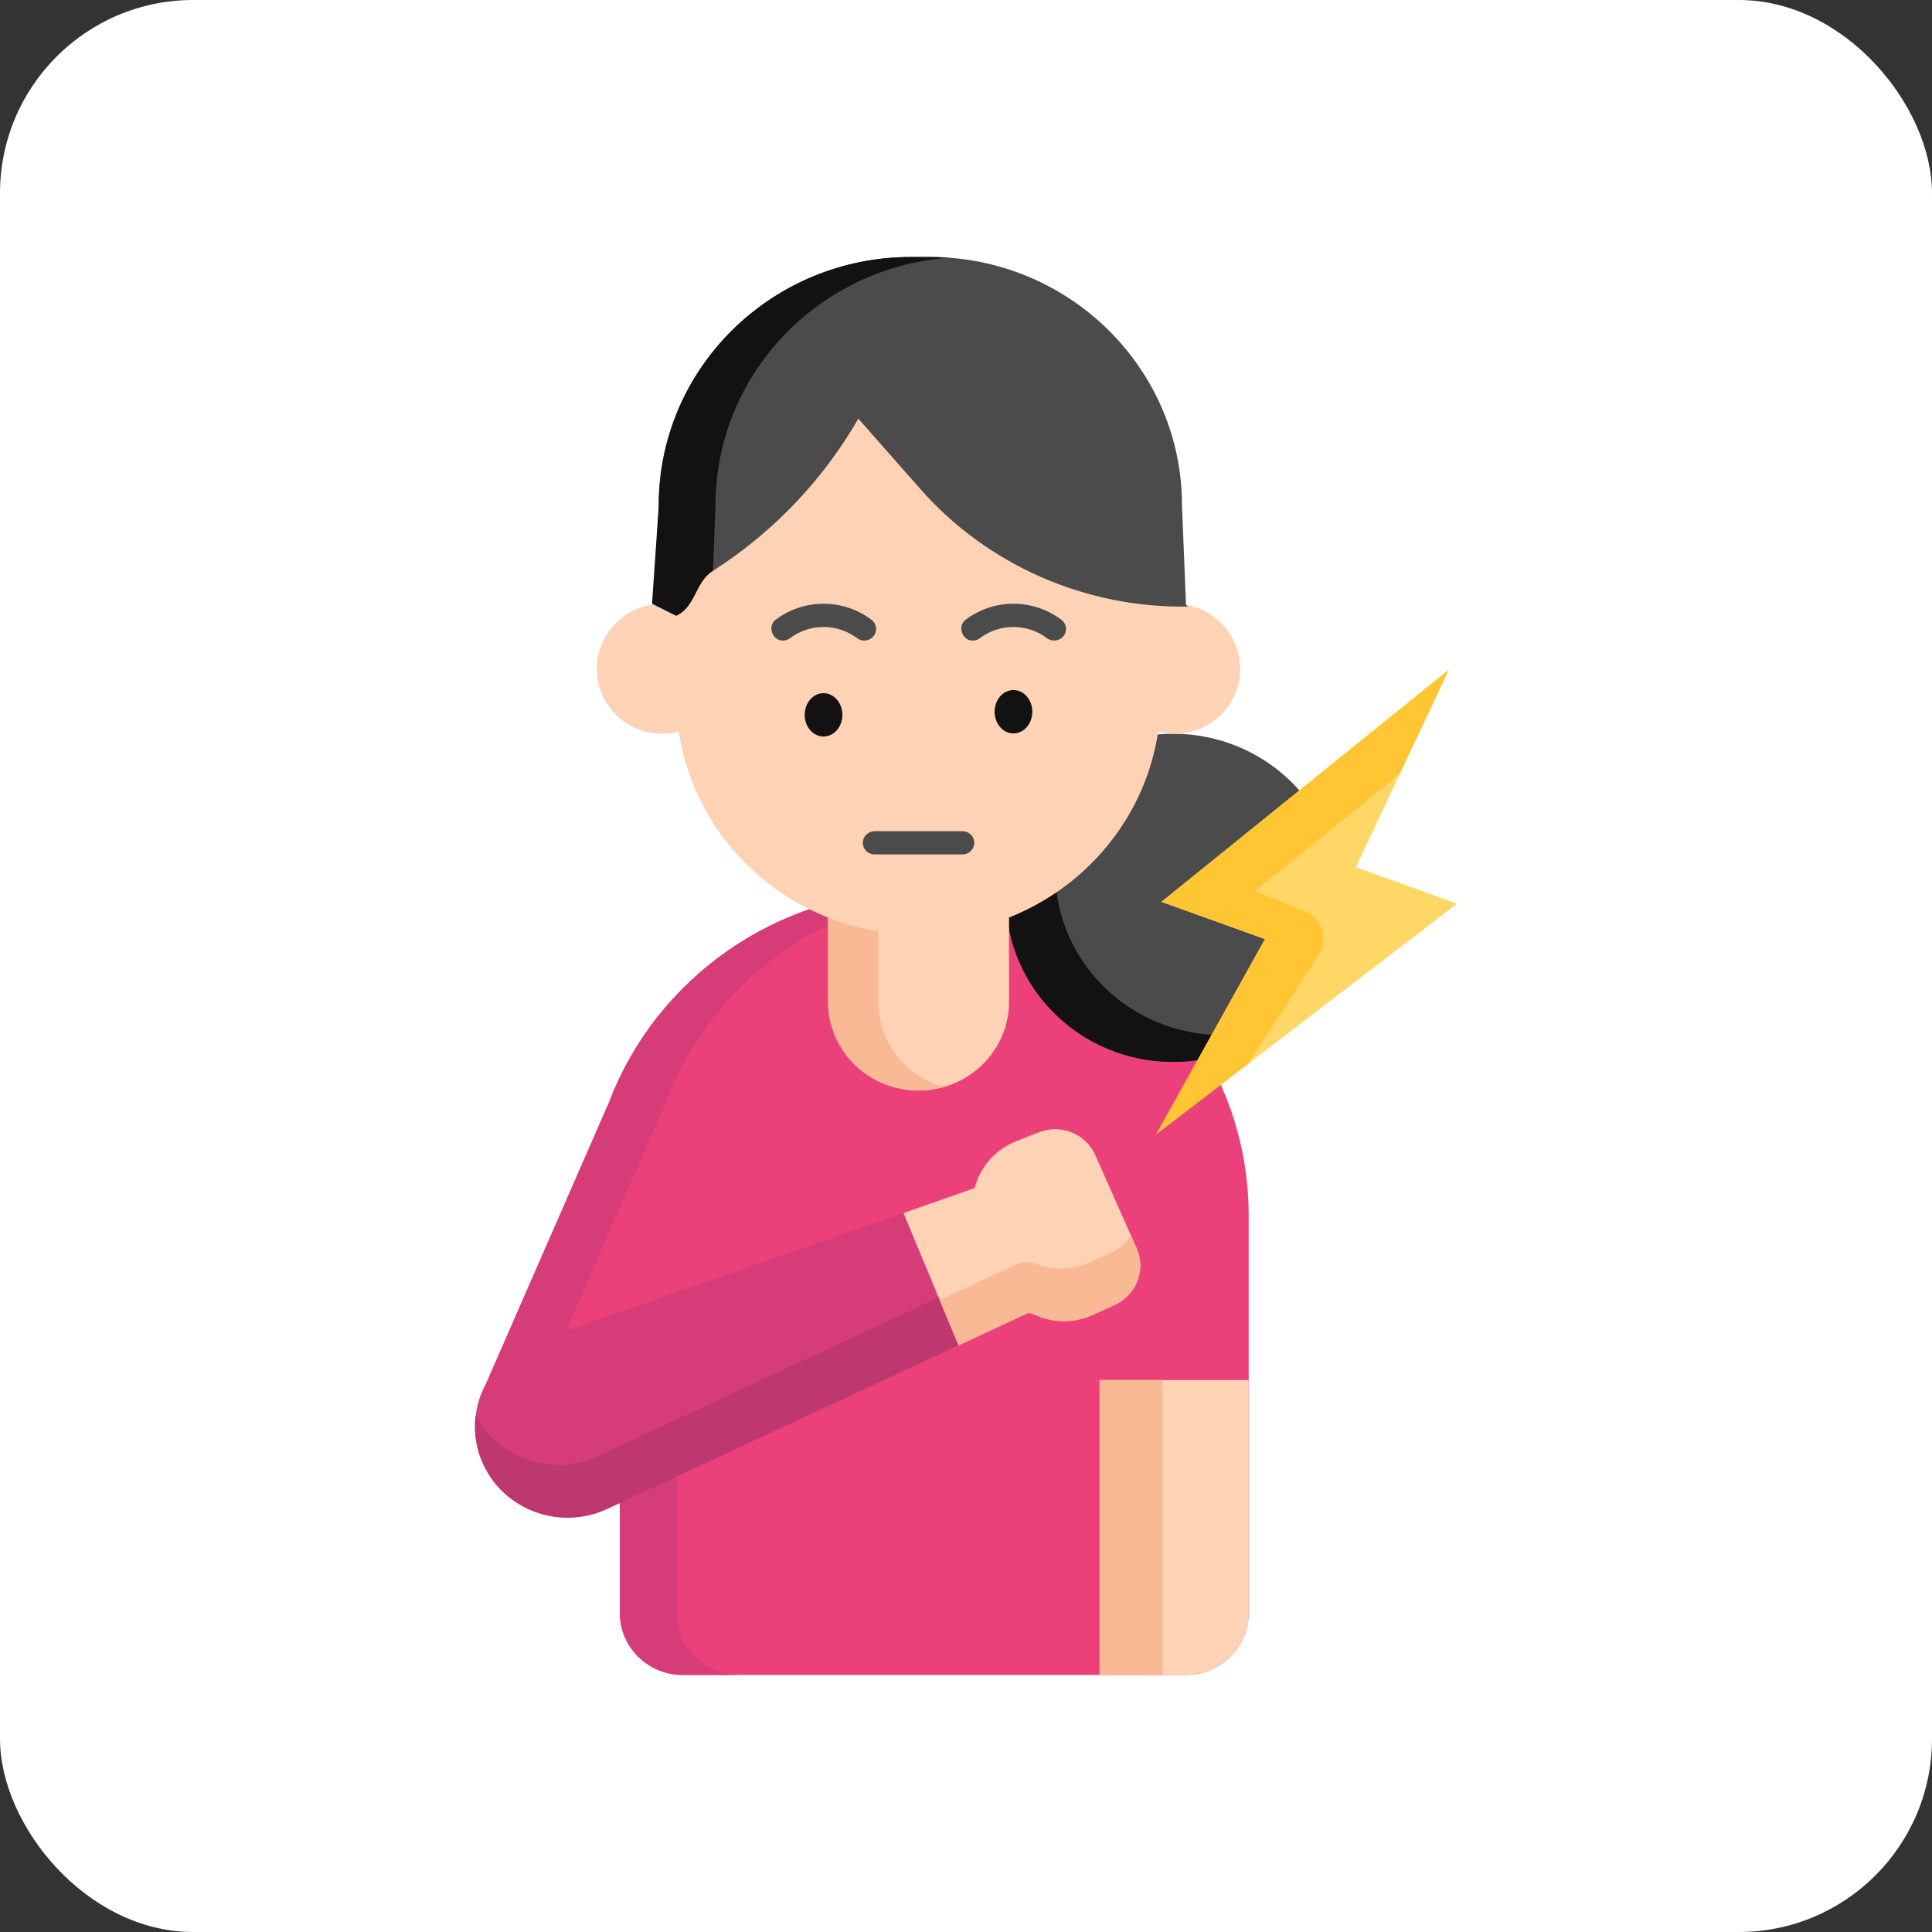 <svg xmlns="http://www.w3.org/2000/svg" width="80" height="80" viewBox="0 0 80 80" fill="none"><rect x="0" y="0" width="80" height="80" fill="#333333" stroke="none"/><rect width="80" height="80" rx="8" fill="white"></rect><path d="M51.705 50.321C51.703 42.876 45.534 36.855 37.955 36.899C32.112 36.933 27.145 40.562 25.22 45.643L19.855 57.918L25.667 60.178V66.793C25.667 68.209 26.833 69.356 28.271 69.356H49.102C50.54 69.356 51.705 68.209 51.705 66.793L51.705 50.321Z" fill="#EC407A"></path><path d="M28.017 66.793V60.178L22.205 57.918L27.57 45.643C29.373 40.884 33.846 37.398 39.206 36.948C38.79 36.913 38.372 36.897 37.955 36.899C32.112 36.933 27.145 40.562 25.22 45.643L19.855 57.918L25.667 60.178V66.793C25.667 68.209 26.833 69.356 28.271 69.356H30.62C29.183 69.356 28.017 68.209 28.017 66.793Z" fill="#D63C77"></path><path d="M48.575 43.973C52.396 43.973 55.494 40.93 55.494 37.178C55.494 33.425 52.396 30.383 48.575 30.383C44.754 30.383 41.656 33.425 41.656 37.178C41.656 40.93 44.754 43.973 48.575 43.973Z" fill="#4B4B4B"></path><path d="M46.286 30.766C44.706 32.011 43.694 33.922 43.694 36.066C43.694 39.818 46.792 42.861 50.613 42.861C51.393 42.861 52.167 42.731 52.903 42.478C51.717 43.412 50.213 43.973 48.575 43.973C44.754 43.973 41.656 40.931 41.656 37.178C41.656 34.213 43.59 31.694 46.286 30.766Z" fill="#121212"></path><path d="M38.041 45.156H38.029C35.964 45.156 34.289 43.508 34.289 41.477V34.02H41.782V41.477C41.782 43.508 40.107 45.156 38.041 45.156Z" fill="#FDD2B5"></path><path d="M36.369 41.465V34.02H34.289V41.465C34.289 43.503 35.966 45.156 38.035 45.156C38.396 45.156 38.745 45.104 39.075 45.01C37.513 44.566 36.369 43.148 36.369 41.465Z" fill="#F9B995"></path><path d="M45.531 57.145V69.359H49.101C50.539 69.359 51.704 68.212 51.704 66.796L51.704 57.145L45.531 57.145Z" fill="#FDD2B5"></path><path d="M45.531 57.145H48.142V69.359H45.531V57.145Z" fill="#F9B995"></path><path d="M20.021 60.656C19.078 58.646 20.095 56.275 22.217 55.534L40.356 49.198L40.413 49.019C40.539 48.625 40.753 48.263 41.038 47.959C41.324 47.656 41.674 47.418 42.063 47.263L43.004 46.889C43.918 46.525 44.961 46.943 45.355 47.831L47.068 51.685C47.466 52.581 47.062 53.625 46.159 54.035L45.249 54.448C44.904 54.605 44.53 54.691 44.151 54.704C43.771 54.716 43.392 54.653 43.038 54.518L42.602 54.353L25.142 62.48C23.216 63.377 20.914 62.557 20.021 60.656Z" fill="#D63C77"></path><path d="M47.067 51.682L46.705 50.867C46.535 51.303 46.198 51.656 45.766 51.852L44.856 52.265C44.511 52.422 44.138 52.508 43.758 52.521C43.378 52.533 43 52.47 42.645 52.335L42.209 52.17L24.75 60.297C22.871 61.172 20.636 60.413 19.698 58.61C19.608 59.307 19.72 60.015 20.021 60.652C20.913 62.553 23.215 63.373 25.142 62.477L42.601 54.349L43.037 54.515C43.391 54.649 43.77 54.712 44.15 54.7C44.529 54.688 44.903 54.601 45.248 54.444L46.158 54.031C47.061 53.621 47.465 52.577 47.067 51.682Z" fill="#BF376F"></path><path d="M40.355 49.198L40.412 49.019C40.538 48.625 40.752 48.264 41.037 47.96C41.322 47.657 41.671 47.419 42.06 47.264L43.003 46.889C43.918 46.525 44.96 46.943 45.355 47.831L47.067 51.686C47.465 52.581 47.06 53.625 46.158 54.035L45.249 54.448C44.904 54.605 44.53 54.692 44.15 54.704C43.77 54.716 43.391 54.653 43.036 54.519L42.601 54.354L39.692 55.707L37.41 50.227L40.355 49.198Z" fill="#FDD2B5"></path><path d="M47.066 51.686L46.827 51.148C46.639 51.458 46.36 51.705 46.027 51.856L45.117 52.27C44.772 52.426 44.398 52.513 44.018 52.525C43.638 52.537 43.26 52.474 42.905 52.34C42.767 52.288 42.62 52.264 42.473 52.269C42.325 52.275 42.181 52.309 42.047 52.371L38.91 53.832L39.692 55.708L42.6 54.354L43.036 54.52C43.39 54.654 43.769 54.717 44.149 54.705C44.529 54.693 44.902 54.606 45.247 54.449L46.157 54.036C47.06 53.626 47.464 52.582 47.066 51.686Z" fill="#F9B995"></path><path d="M48.638 30.384C50.138 30.384 51.353 29.18 51.353 27.696C51.353 26.211 50.138 25.008 48.638 25.008C47.138 25.008 45.922 26.211 45.922 27.696C45.922 29.18 47.138 30.384 48.638 30.384Z" fill="#FDD2B5"></path><path d="M27.427 30.384C28.927 30.384 30.142 29.18 30.142 27.696C30.142 26.211 28.927 25.008 27.427 25.008C25.927 25.008 24.711 26.211 24.711 27.696C24.711 29.18 25.927 30.384 27.427 30.384Z" fill="#FDD2B5"></path><path d="M38.048 38.698H38.017C32.485 38.698 28 34.287 28 28.846V17.289H48.065V28.845C48.065 34.287 43.58 38.698 38.048 38.698Z" fill="#FDD2B5"></path><path d="M34.101 30.497C34.533 30.497 34.882 30.096 34.882 29.6C34.882 29.105 34.533 28.703 34.101 28.703C33.67 28.703 33.32 29.105 33.32 29.6C33.32 30.096 33.67 30.497 34.101 30.497Z" fill="#121212"></path><path d="M41.965 30.369C42.396 30.369 42.746 29.967 42.746 29.471C42.746 28.976 42.396 28.574 41.965 28.574C41.533 28.574 41.184 28.976 41.184 29.471C41.184 29.967 41.533 30.369 41.965 30.369Z" fill="#121212"></path><path d="M32.414 26.526C31.976 26.526 31.769 25.922 32.116 25.664C33.285 24.779 34.918 24.779 36.087 25.664C36.19 25.742 36.257 25.856 36.273 25.983C36.29 26.109 36.255 26.237 36.176 26.338C36.097 26.439 35.98 26.505 35.852 26.522C35.723 26.538 35.593 26.504 35.491 26.426C35.093 26.125 34.605 25.962 34.103 25.962C33.601 25.961 33.113 26.124 32.715 26.424C32.629 26.49 32.523 26.526 32.414 26.526ZM40.278 26.526C39.836 26.526 39.637 25.925 39.98 25.664C41.149 24.779 42.782 24.779 43.95 25.664C44.053 25.742 44.12 25.856 44.137 25.983C44.154 26.109 44.119 26.237 44.04 26.338C43.96 26.439 43.844 26.505 43.715 26.521C43.587 26.538 43.457 26.504 43.354 26.426C42.956 26.125 42.468 25.962 41.967 25.962C41.465 25.961 40.977 26.124 40.578 26.424C40.492 26.49 40.387 26.526 40.278 26.526Z" fill="#4B4B4B"></path><path d="M39.853 35.38H36.215C36.086 35.38 35.961 35.329 35.87 35.239C35.778 35.148 35.727 35.026 35.727 34.899C35.727 34.771 35.778 34.649 35.87 34.559C35.961 34.469 36.086 34.418 36.215 34.418H39.853C39.983 34.418 40.107 34.469 40.199 34.559C40.291 34.649 40.342 34.771 40.342 34.899C40.342 35.026 40.291 35.148 40.199 35.239C40.107 35.329 39.983 35.38 39.853 35.38Z" fill="#4B4B4B"></path><path d="M49.109 25.032L48.944 20.94C48.95 15.253 44.271 10.641 38.498 10.641H37.722C31.949 10.641 27.27 15.253 27.276 20.94L27.121 24.934L27.195 24.901C30.715 23.302 33.635 20.654 35.541 17.334L38.108 20.247C40.884 23.399 44.939 25.182 49.183 25.117L49.109 25.032Z" fill="#4B4B4B"></path><path d="M29.627 20.94C29.621 15.514 33.881 11.07 39.286 10.673C39.024 10.652 38.761 10.642 38.499 10.641H37.723C31.95 10.641 27.271 15.253 27.277 20.94L27 25L28 25.5C28.809 25.132 28.781 24.107 29.522 23.633L29.627 20.94Z" fill="#121212"></path><path d="M47.879 46.965L52.38 38.885L48.092 37.343L59.989 27.734L56.146 35.911L60.335 37.418L47.879 46.965Z" fill="#FFD766"></path><path d="M51.696 44.039L54.604 39.529C55.021 38.882 54.743 38.02 54.023 37.728L51.977 36.896L57.964 32.043L59.989 27.734L48.092 37.343L52.38 38.885L47.879 46.965L51.696 44.039Z" fill="#FFC533"></path></svg>